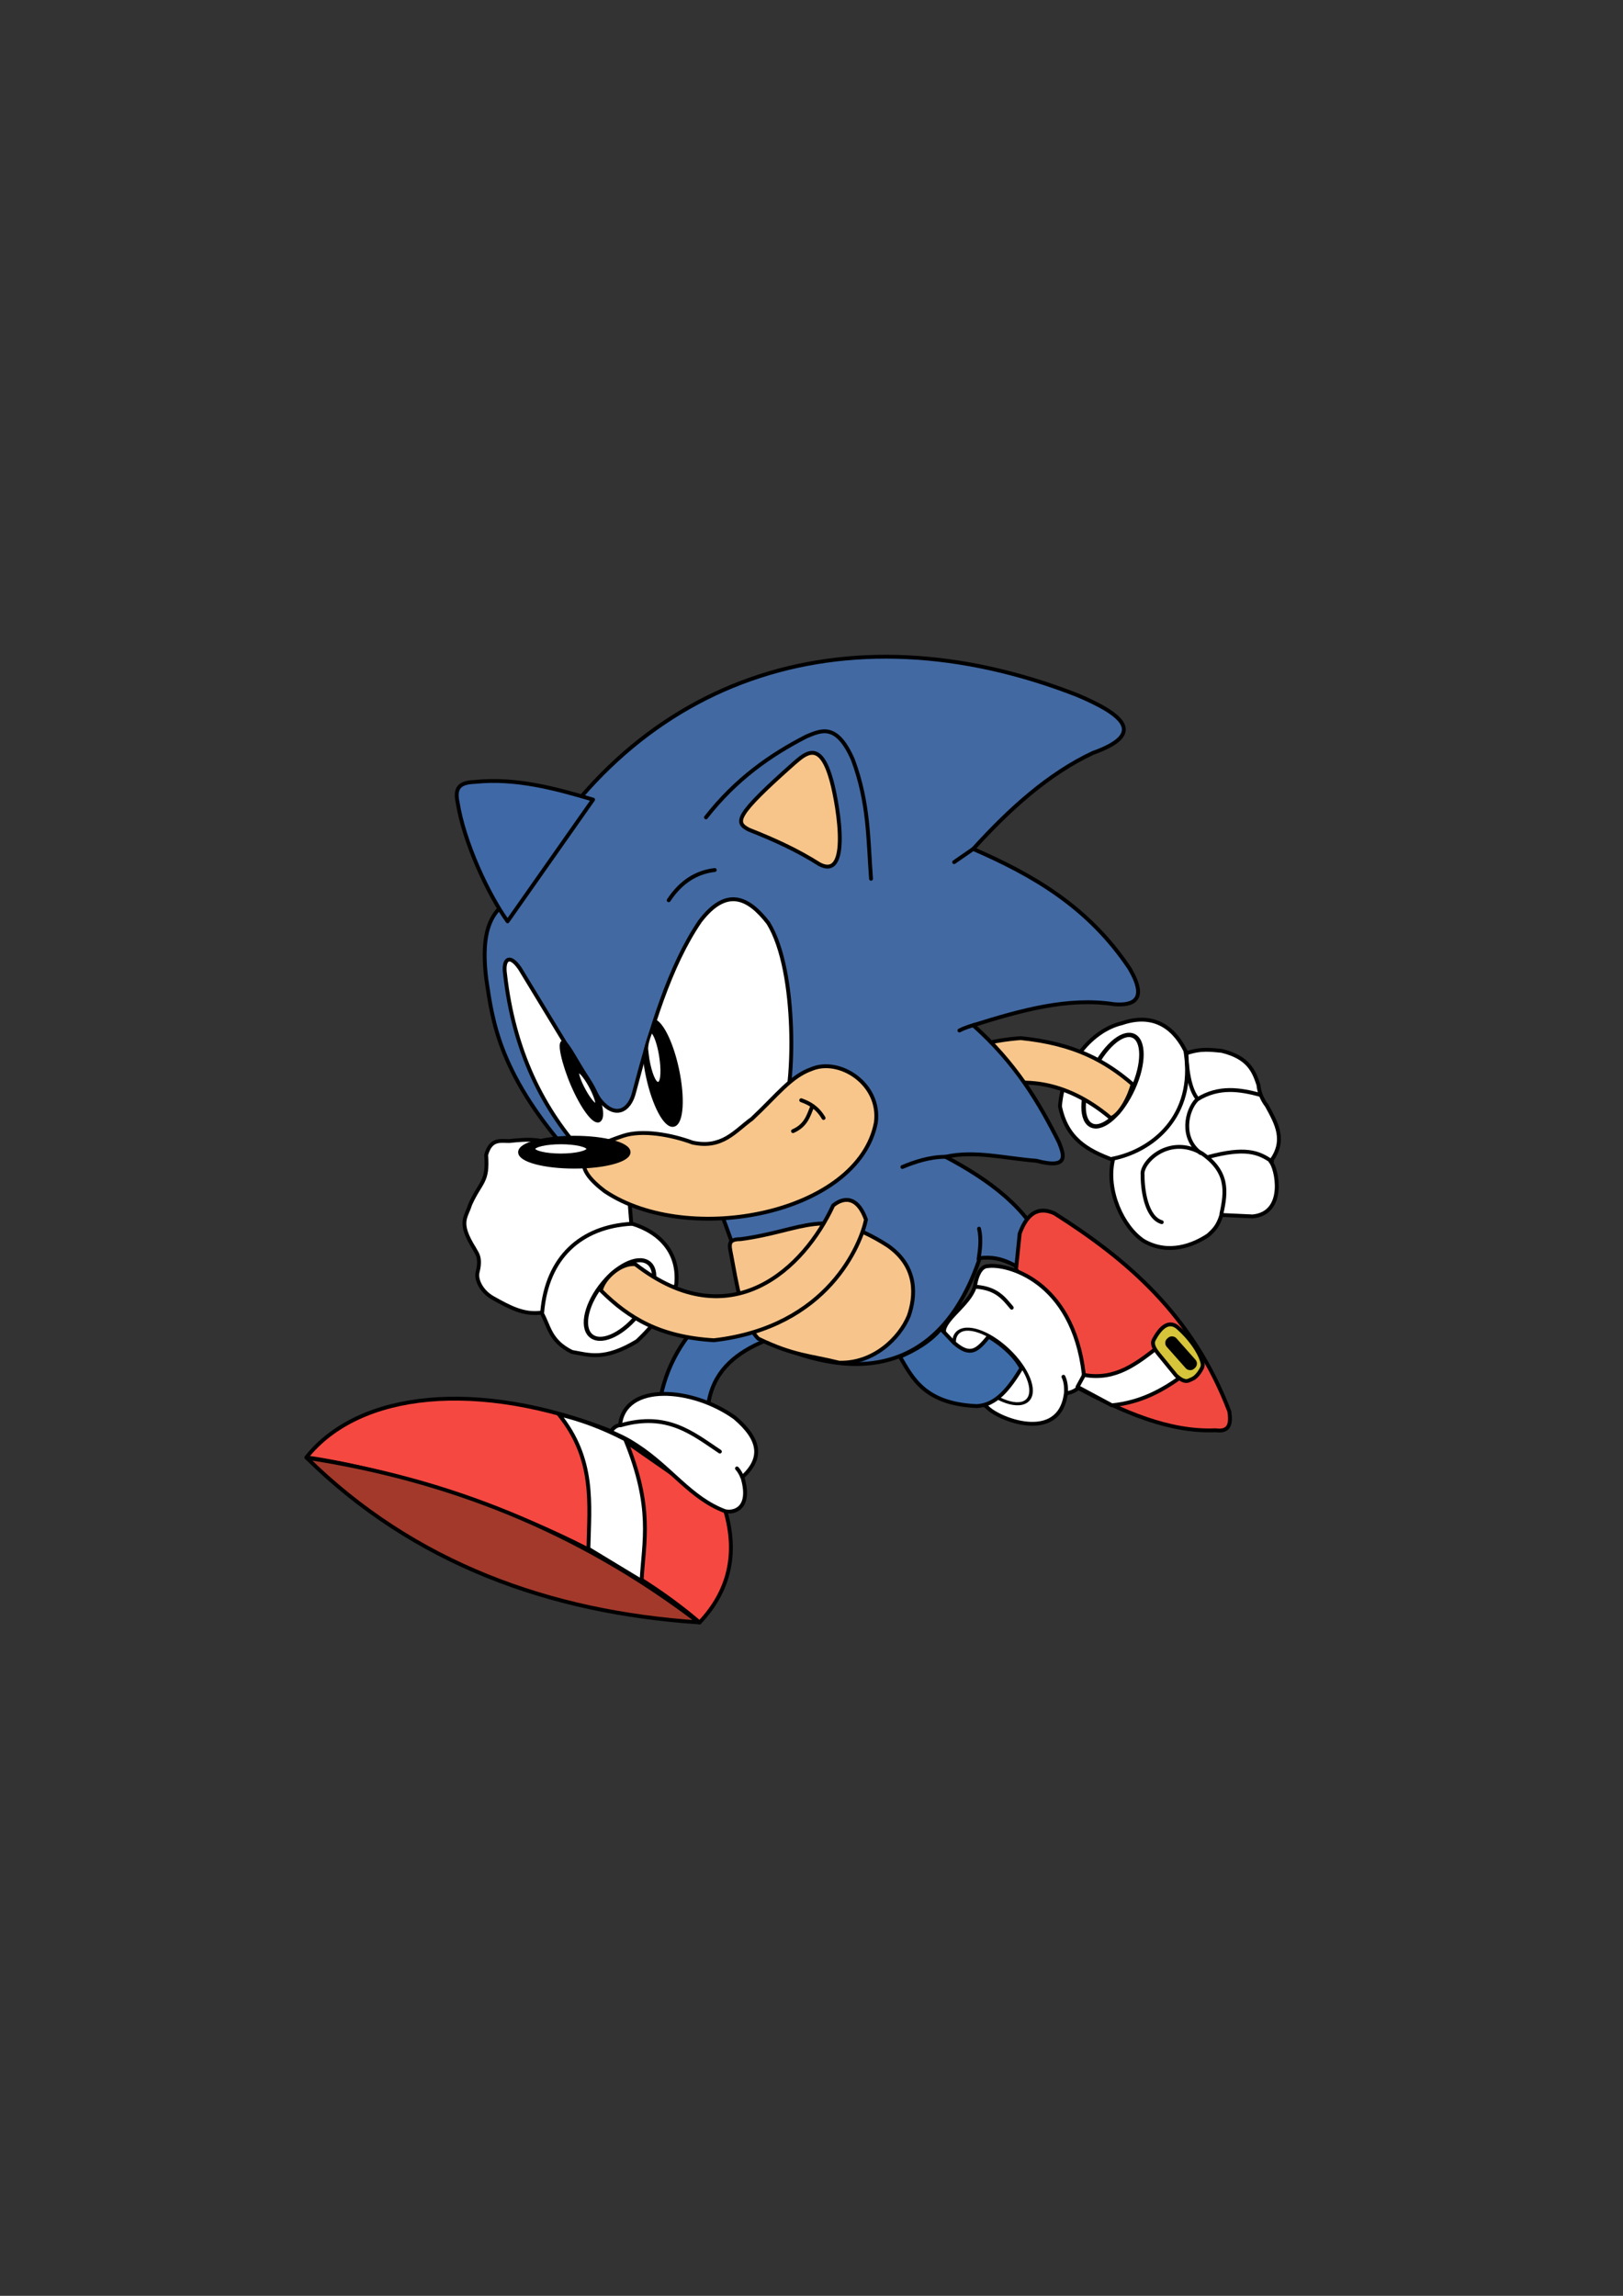 <?xml version="1.0" encoding="UTF-8" standalone="no"?>
<!-- Created with Inkscape (http://www.inkscape.org/) -->

<svg
   width="210mm"
   height="297mm"
   viewBox="0 0 210 297"
   version="1.1"
   id="svg1"
   xml:space="preserve"
   inkscape:version="1.3.2 (091e20e, 2023-11-25, custom)"
   sodipodi:docname="sonic_n1.svg"
   xmlns:inkscape="http://www.inkscape.org/namespaces/inkscape"
   xmlns:sodipodi="http://sodipodi.sourceforge.net/DTD/sodipodi-0.dtd"
   xmlns="http://www.w3.org/2000/svg"
   xmlns:svg="http://www.w3.org/2000/svg"><rect x="0" y="0" width="210" height="297" fill="#333333" stroke="none"/><sodipodi:namedview
     id="namedview1"
     pagecolor="#ffffff"
     bordercolor="#000000"
     borderopacity="0.25"
     inkscape:showpageshadow="2"
     inkscape:pageopacity="0.0"
     inkscape:pagecheckerboard="0"
     inkscape:deskcolor="#d1d1d1"
     inkscape:document-units="mm"
     inkscape:zoom="0.5"
     inkscape:cx="-257"
     inkscape:cy="621"
     inkscape:window-width="1600"
     inkscape:window-height="829"
     inkscape:window-x="-8"
     inkscape:window-y="-8"
     inkscape:window-maximized="1"
     inkscape:current-layer="layer1"
     showgrid="false" /><defs
     id="defs1" /><g
     inkscape:label="bmp"
     inkscape:groupmode="layer"
     id="layer1"
     style="display:inline;opacity:1" /><g
     inkscape:groupmode="layer"
     id="layer4"
     inkscape:label="braco2"
     style="display:inline"
     sodipodi:insensitive="true"><path
       style="fill:#ffffff;stroke:#000000;stroke-width:0.5;stroke-linecap:round;stroke-linejoin:round"
       d="m 137.146,143.108 c 0.859,4.238 3.571,5.717 6.86,6.943 -0.914,3.962 1.265,8.685 3.953,10.471 3.236,1.868 6.474,0.545 8.37,-0.726 0.631,-0.583 1.27,-1.124 1.707,-2.622 l 4.041,0.189 c 4.431,-0.421 3.076,-6.371 2.326,-7.102 2.061,-2.719 0.747,-4.955 -0.479,-7.204 -0.648,-0.849 -1.005,-1.759 -1.098,-2.725 -0.593,-1.79 -1.295,-3.544 -4.754,-4.387 -1.367,-0.124 -2.671,-0.345 -4.544,0.308 -0.9,-1.965 -3.215,-5.642 -8.387,-3.88 -3.733,0.89 -7.497,4.992 -7.994,10.735 z"
       id="path27"
       sodipodi:nodetypes="ccccccccccccc" /><ellipse
       style="fill:none;stroke:#000000;stroke-width:0.571;stroke-linecap:round;stroke-linejoin:round"
       id="path34"
       cx="-189.202"
       cy="-77.319"
       rx="2.843"
       ry="6.398"
       transform="matrix(-0.93,-0.367,0.414,-0.91,0,0)" /><path
       style="fill:#f8c68b;fill-opacity:1;stroke:#000000;stroke-width:0.5;stroke-linecap:round;stroke-linejoin:round;stroke-dasharray:none;stroke-opacity:1"
       d="m 115.945,151.088 c 4.07,-7.944 15.812,-16.559 27.786,-6.439 1.236,-0.481 2.433,-2.838 2.81,-4.391 -3.518,-3.014 -7.508,-5.254 -14.471,-5.959 -14.908,1.105 -19.549,11.764 -20.294,14.787 1.177,3.729 3.347,2.64 4.169,2.002 z"
       id="path22-1"
       sodipodi:nodetypes="cccccc"
       inkscape:transform-center-x="16.191398"
       inkscape:transform-center-y="6.4516422" /><path
       style="fill:none;stroke:#000000;stroke-width:0.5;stroke-linecap:round;stroke-linejoin:round"
       d="m 158.043,156.999 c 0.651,-2.935 0.856,-5.437 -2.512,-7.784 -4.301,-2.516 -7.926,1.202 -7.691,2.761 -0.017,1.916 0.461,5.529 2.48,6.134"
       id="path28"
       sodipodi:nodetypes="cccc" /><path
       style="fill:none;stroke:#000000;stroke-width:0.5;stroke-linecap:round;stroke-linejoin:round"
       d="m 164.583,150.272 c -1.735,-1.252 -3.548,-1.877 -8.303,-0.582"
       id="path29"
       sodipodi:nodetypes="cc" /><path
       style="fill:none;stroke:#000000;stroke-width:0.5;stroke-linecap:round;stroke-linejoin:round"
       d="m 163.065,141.637 c -2.623,-0.702 -5.369,-1.159 -8.165,0.597"
       id="path30"
       sodipodi:nodetypes="cc" /><path
       style="fill:none;stroke:#000000;stroke-width:0.5;stroke-linecap:round;stroke-linejoin:round"
       d="m 155.338,149.166 c -2.596,-1.951 -1.832,-5.483 -0.495,-6.878"
       id="path31"
       sodipodi:nodetypes="cc" /><path
       style="fill:none;stroke:#000000;stroke-width:0.5;stroke-linecap:round;stroke-linejoin:round"
       d="m 153.404,136.084 c 1.3,8.388 -4.369,12.828 -9.501,13.824"
       id="path32"
       sodipodi:nodetypes="cc" /><path
       style="fill:none;stroke:#000000;stroke-width:0.5;stroke-linecap:round;stroke-linejoin:round"
       d="m 154.913,142.11 c -1.435,-1.784 -1.394,-5.963 -1.394,-5.963"
       id="path33"
       sodipodi:nodetypes="cc" /></g><g
     inkscape:groupmode="layer"
     id="layer5"
     inkscape:label="perna1"><path
       style="fill:#f54841;fill-opacity:1;stroke:#000000;stroke-width:0.5;stroke-linecap:round;stroke-linejoin:round"
       d="m 93.842,195.43 c 1.653,5.627 0.474,10.428 -3.319,14.466 -15.197,-13.055 -40.04,-19.852 -50.886,-21.358 6.846,-8.574 22.187,-10.156 39.398,-3.404 z"
       id="path39"
       sodipodi:nodetypes="ccccc" /><path
       style="fill:#426eab;fill-opacity:1;stroke:#000000;stroke-width:0.5;stroke-linecap:round;stroke-linejoin:round"
       d="m 102.947,165.988 c -7.751,-0.67 -16.144,5.989 -17.614,15.572 l 6.212,2.638 c -0.506,-9.583 8.39,-11.295 15.572,-13.189 0.531,-3.046 -1.557,-4.22 -4.17,-5.021 z"
       id="path35"
       sodipodi:nodetypes="ccccc" /><g
       id="g38"
       style="fill:#ffffff"
       transform="translate(-5.292,1.587)"><path
         style="fill:#ffffff;stroke:#000000;stroke-width:0.5;stroke-linecap:round;stroke-linejoin:round"
         d="m 84.328,183.632 c 0.3,-0.498 0.691,-0.794 1.191,-0.851 0.567,-5.536 9.331,-4.928 14.842,-0.981 3.389,2.879 3.614,5.305 0.986,7.703 1.194,3.937 -0.957,4.698 -2.248,4.405 -4.477,-1.687 -6.953,-5.611 -11.427,-8.515 -1.526,-0.999 -2.342,-1.287 -3.344,-1.762 z"
         id="path36"
         sodipodi:nodetypes="ccccccc" /><path
         style="fill:#ffffff;stroke:#000000;stroke-width:0.5;stroke-linecap:round;stroke-linejoin:round"
         d="m 85.592,182.797 c 6.018,-1.741 9.308,1.035 12.846,3.4"
         id="path37"
         sodipodi:nodetypes="cc" /><path
         style="fill:#ffffff;stroke:#000000;stroke-width:0.5;stroke-linecap:round;stroke-linejoin:round"
         d="m 101.327,189.506 c -0.158,-0.404 -0.403,-0.84 -0.677,-1.128"
         id="path38"
         sodipodi:nodetypes="cc" /></g><path
       style="fill:#a3392b;fill-opacity:1;stroke:#000000;stroke-width:0.5;stroke-linecap:round;stroke-linejoin:round"
       d="m 39.676,188.582 c 18.137,2.791 35.075,9.342 50.745,21.299 C 71.186,208.6 53.564,202.274 39.676,188.582 Z"
       id="path40"
       sodipodi:nodetypes="ccc" /><path
       style="fill:#ffffff;stroke:#000000;stroke-width:0.5;stroke-linecap:round;stroke-linejoin:round"
       d="m 72.297,182.959 c 4.711,5.799 3.965,11.598 3.836,17.396 l 6.879,4.167 c 0.291,-5.174 1.525,-9.466 -2.117,-18.322 -2.958,-1.537 -5.818,-2.586 -8.599,-3.241 z"
       id="path41"
       sodipodi:nodetypes="ccccc" /></g><g
     inkscape:groupmode="layer"
     id="layer2"
     inkscape:label="corpo"
     style="display:inline"><path
       style="display:inline;fill:#4269a2;fill-opacity:1;stroke:#000000;stroke-width:0.5;stroke-linecap:round;stroke-linejoin:round;stroke-dasharray:none;stroke-opacity:1"
       d="M 66.527,116.123 C 81.16,87.465 109.242,78.157 139.367,89.915 c 5.896,2.496 9.042,4.992 2.042,7.488 -5.71,2.681 -10.736,7.186 -15.487,12.424 7.611,3.32 14.863,7.406 20.252,15.487 0.967,1.687 2.588,4.995 -2.042,4.595 -5.968,-0.921 -12.084,0.808 -18.21,2.723 5.467,4.864 8.507,9.964 11.102,15.147 0.558,1.445 1.505,3.57 -2.933,2.383 -3.929,-0.285 -7.957,-1.37 -11.743,-0.511 5.727,3.032 10.681,6.722 12.813,11.894 0.666,1.584 1.022,3.462 -1.41,3.423 -2.196,-0.904 -3.771,-2.608 -6.978,-2.212 -4.803,14.322 -15.276,16.466 -27.4,10.807 L 93.587,157.649 74.696,150.331 C 64.451,139.17 63.732,131.979 62.924,126.675 c -0.889,-7.2 1.172,-9.202 3.603,-10.552 z"
       id="path2"
       sodipodi:nodetypes="cccccccccccccccccc" /><path
       style="display:inline;fill:#3f68a6;fill-opacity:1;stroke:#000000;stroke-width:0.5;stroke-linecap:round;stroke-linejoin:round;stroke-dasharray:none;stroke-opacity:1"
       d="m 65.676,119.187 c -2.525,-3.501 -5.664,-10.281 -6.467,-15.402 -0.52,-2.308 0.809,-2.561 2.298,-2.638 5.221,-0.527 10.234,0.819 15.232,2.298 z"
       id="path3"
       sodipodi:nodetypes="ccccc" /><path
       style="display:inline;fill:#ffffff;stroke:#000000;stroke-width:0.5;stroke-linecap:round;stroke-linejoin:round;stroke-dasharray:none;stroke-opacity:1"
       d="m 75.938,149.726 c -5.758,-6.135 -9.483,-13.883 -10.59,-23.707 -0.283,-1.874 0.541,-2.757 1.925,-0.722 l 10.229,16.848 c 2.017,2.675 3.959,1.58 4.543,-0.842 2.171,-8.215 4.599,-16.37 8.546,-22.143 3.394,-4.421 6.209,-3.126 8.813,0.241 3.941,6.394 3.266,21.87 2.002,23.987 -2.426,4.064 -25.781,9.261 -25.468,6.339 z"
       id="path4"
       sodipodi:nodetypes="cccccccsc" /><path
       id="path8"
       style="fill:#000000;stroke:#000000;stroke-width:0.449;stroke-linecap:round;stroke-linejoin:round"
       d="m 87.629,138.305 c 0.802,3.734 0.595,6.971 -0.462,7.231 -1.057,0.26 -2.563,-2.556 -3.365,-6.29 -0.175,-0.816 -0.299,-1.61 -0.383,-2.352 -0.137,-1.211 1.343,-4.706 1.386,-4.698 0.199,0.035 -0.134,-0.171 0.086,-0.021 0.964,0.657 2.085,3.089 2.737,6.13 z"
       sodipodi:nodetypes="sssssss" /><path
       id="path9"
       style="fill:#ffffff;stroke:#000000;stroke-width:0.192;stroke-linecap:round;stroke-linejoin:round"
       d="m 85.368,136.538 c 0.302,1.814 0.224,3.387 -0.174,3.513 -0.398,0.126 -0.966,-1.242 -1.269,-3.056 -0.066,-0.397 -0.094,-0.784 -0.144,-1.143 -0.116,-0.822 0.524,-2.266 0.523,-2.283 -0.01,-0.111 -0.051,-0.083 0.032,-0.01 0.364,0.319 0.786,1.501 1.032,2.979 z"
       sodipodi:nodetypes="ssssssss" /><path
       id="path10"
       style="fill:#000000;stroke:#000000;stroke-width:0.526;stroke-linecap:round;stroke-linejoin:round"
       d="m 76.123,139.694 c 1.7,2.605 1.976,4.961 1.341,5.235 -0.634,0.274 -2.128,-1.774 -3.337,-4.575 -1.209,-2.8 -1.836,-5.722 -1.191,-5.476 0.544,0.208 1.447,2.151 3.186,4.815 z"
       sodipodi:nodetypes="sssss" /><ellipse
       style="fill:#ffffff;stroke:#000000;stroke-width:0.488;stroke-linecap:round;stroke-linejoin:round;stroke-dasharray:none;stroke-opacity:1"
       id="path11"
       cx="-0.97"
       cy="159.741"
       rx="0.528"
       ry="2.519"
       transform="matrix(0.721,-0.693,0.48,0.877,0,0)" /><path
       style="fill:#f7c58a;fill-opacity:1;stroke:#000000;stroke-width:0.5;stroke-linecap:round;stroke-linejoin:round;stroke-dasharray:none;stroke-opacity:1"
       d="m 96.863,107.316 c -1.766,-0.937 -1.833,-1.741 5.939,-8.627 1.395,-1.185 3.24,-2.9 4.655,1.862 0.656,1.958 2.99,13.572 -1.425,11.254 -2.846,-1.802 -5.722,-3.124 -9.169,-4.489 z"
       id="path14"
       sodipodi:nodetypes="ccccc" /><path
       style="fill:none;stroke:#000000;stroke-width:0.5;stroke-linecap:round;stroke-linejoin:round;stroke-dasharray:none;stroke-opacity:1"
       d="m 91.342,105.742 c 3.875,-4.954 8.323,-8.072 12.997,-10.47 1.871,-0.767 3.902,-1.837 6.017,3.009 2.086,5.614 1.958,10.299 2.347,15.404"
       id="path15"
       sodipodi:nodetypes="cccc" /><path
       style="fill:none;stroke:#000000;stroke-width:0.5;stroke-linecap:round;stroke-linejoin:round;stroke-dasharray:none;stroke-opacity:1"
       d="m 86.524,116.464 c 1.532,-2.326 3.517,-3.631 5.957,-3.914"
       id="path16"
       sodipodi:nodetypes="cc" /><path
       style="fill:none;stroke:#000000;stroke-width:0.5;stroke-linecap:round;stroke-linejoin:round;stroke-dasharray:none;stroke-opacity:1"
       d="m 123.455,111.528 2.638,-1.822"
       id="path17"
       sodipodi:nodetypes="cc" /><path
       style="fill:none;stroke:#000000;stroke-width:0.5;stroke-linecap:round;stroke-linejoin:round;stroke-dasharray:none;stroke-opacity:1"
       d="m 124.136,133.312 c 0.776,-0.399 1.411,-0.562 2.073,-0.771"
       id="path18"
       sodipodi:nodetypes="cc" /><path
       style="fill:none;stroke:#000000;stroke-width:0.5;stroke-linecap:round;stroke-linejoin:round;stroke-dasharray:none;stroke-opacity:1"
       d="m 116.762,150.967 c 1.539,-0.644 3.528,-1.32 5.586,-1.317"
       id="path19"
       sodipodi:nodetypes="cc" /><path
       style="fill:none;stroke:#000000;stroke-width:0.5;stroke-linecap:round;stroke-linejoin:round;stroke-dasharray:none;stroke-opacity:1"
       d="m 126.679,158.95 c 0.305,1.328 0.14,2.656 -0.061,3.954"
       id="path20"
       sodipodi:nodetypes="cc" /><path
       style="fill:#f7c48b;fill-opacity:1;stroke:#000000;stroke-width:0.5;stroke-linecap:round;stroke-linejoin:round;stroke-dasharray:none;stroke-opacity:1"
       d="m 94.608,162.329 c -0.256,-1.288 -0.462,-2.017 1.191,-2.021 8.273,-1.092 10.901,-4.389 19.061,0.83 4.033,2.804 3.555,6.723 2.723,9.105 -1.188,2.872 -4.542,6.173 -9.02,6.042 -3.702,-0.937 -5.824,-0.874 -10.444,-3.107 -2.054,-2.002 -2.878,-7.511 -3.511,-10.848 z"
       id="path21"
       sodipodi:nodetypes="ccccccc" /></g><g
     inkscape:groupmode="layer"
     id="layer6"
     inkscape:label="perna2"
     style="display:inline"><path
       style="fill:#f0483f;fill-opacity:1;stroke:#000000;stroke-width:0.5;stroke-linecap:round;stroke-linejoin:round"
       d="m 131.47,164.168 0.468,-4.584 c 1.028,-2.843 2.581,-3.477 4.49,-2.619 9.337,5.926 17.843,13.067 22.638,25.631 0.215,1.483 0.101,2.693 -1.777,2.432 -6.018,0.267 -12.036,-2.391 -18.054,-5.613 z"
       id="path47"
       sodipodi:nodetypes="ccccccc" /><path
       style="fill:#ffffff;stroke:#000000;stroke-width:0.5;stroke-linecap:round;stroke-linejoin:round"
       d="m 122.157,172.016 c 0.348,-1.679 3.657,-3.595 4.042,-5.881 0.157,-0.932 0.642,-2.342 1.61,-2.338 2.343,-0.364 10.979,1.723 12.42,13.937 -0.114,1.59 -0.968,2.333 -2.315,2.514 -0.822,6.585 -8.975,3.29 -10.253,1.72 -4.688,-2.721 -5.567,-7.092 -5.505,-9.951 z"
       id="path43"
       sodipodi:nodetypes="csccccc" /><ellipse
       style="fill:none;stroke:#000000;stroke-width:0.428;stroke-linecap:round;stroke-linejoin:round"
       id="path46"
       cx="-30.579"
       cy="221.1"
       rx="2.968"
       ry="6.269"
       transform="matrix(0.818,-0.575,0.694,0.72,0,0)" /><path
       style="fill:#3e6ca8;fill-opacity:1;stroke:#000000;stroke-width:0.5;stroke-linecap:round;stroke-linejoin:round"
       d="m 116.444,175.515 c 1.59,2.683 3.133,6.076 9.894,6.386 2.599,-0.095 4.265,-2.367 5.821,-4.895 -0.857,-1.615 -2.414,-3.011 -4.233,-4.101 -1.45,1.767 -2.35,2.69 -4.498,0.794 l -1.699,-1.795 c -1.353,1.628 -3.319,2.77 -5.285,3.611 z"
       id="path42"
       sodipodi:nodetypes="ccccccc" /><path
       style="fill:none;stroke:#000000;stroke-width:0.5;stroke-linecap:round;stroke-linejoin:round"
       d="m 126.232,166.459 c 2.724,0.197 3.646,1.488 4.677,2.713"
       id="path44"
       sodipodi:nodetypes="cc" /><path
       style="fill:none;stroke:#000000;stroke-width:0.5;stroke-linecap:round;stroke-linejoin:round"
       d="m 137.925,180.351 c 0.031,-0.772 0.011,-1.535 -0.327,-2.245"
       id="path45"
       sodipodi:nodetypes="cc" /><path
       style="fill:#ffffff;stroke:#000000;stroke-width:0.5;stroke-linecap:round;stroke-linejoin:round"
       d="m 140.263,177.872 c 4.136,0.75 6.879,-1.536 9.682,-3.695 l 3.087,3.789 c -2.564,1.869 -5.367,3.45 -9.167,3.835 l -4.443,-2.385 z"
       id="path48"
       sodipodi:nodetypes="cccccc" /><path
       style="fill:#d6c43a;fill-opacity:1;stroke:#000000;stroke-width:0.5;stroke-linecap:round;stroke-linejoin:round"
       d="m 149.898,175.159 c -0.483,-0.6 -0.886,-1.2 -0.631,-1.801 0.673,-1.282 1.776,-2.697 3.064,-1.684 1.831,1.575 3.047,3.524 3.274,4.724 0.091,0.405 -0.195,0.811 -0.468,1.216 -0.601,0.805 -0.951,0.774 -1.38,1.006 -0.522,0.162 -1.045,-0.201 -1.567,-0.655 z"
       id="path49"
       sodipodi:nodetypes="cccccccc" /><rect
       style="fill:#000000;stroke:#000000;stroke-width:0.5;stroke-linecap:round;stroke-linejoin:round"
       id="rect49"
       width="1.169"
       height="4.724"
       x="-2.468"
       y="230.014"
       rx="0.5"
       ry="0.5"
       transform="rotate(-41.583)" /></g><g
     inkscape:groupmode="layer"
     id="layer7"
     inkscape:label="braco1"
     style="display:inline"><path
       style="display:inline;fill:#ffffff;stroke:#000000;stroke-width:0.5;stroke-linecap:round;stroke-linejoin:round;stroke-dasharray:none;stroke-opacity:1"
       d="m 82.42,173.501 c -4.226,2.557 -6.188,1.777 -8.419,1.394 -2.905,-1.445 -2.931,-3.345 -3.934,-5.09 -2.24,0.322 -4.063,-0.636 -6.309,-1.903 -1.458,-0.827 -2.202,-2.341 -1.965,-3.321 0.501,-1.956 -0.133,-2.467 -0.438,-3.082 -2.12,-3.39 -1.05,-3.951 -0.518,-5.688 1.377,-3.036 2.333,-2.825 2.067,-6.401 0.601,-2.158 1.845,-1.788 2.992,-1.798 2.24,-0.224 4.48,-0.466 6.727,1.08 2.47,-1.421 4.917,-1.608 7.321,0.653 l 1.2,2.208 0.536,6.72 c 3.795,1.131 6.226,3.859 5.817,7.891 -1.006,2.786 -2.786,5.188 -5.077,7.338 z"
       id="path23"
       sodipodi:nodetypes="ccccccccccccccc" /><ellipse
       style="display:inline;fill:none;stroke:#000000;stroke-width:0.542;stroke-linecap:round;stroke-linejoin:round;stroke-dasharray:none;stroke-opacity:1"
       id="path25"
       cx="165.517"
       cy="96.471"
       rx="3.052"
       ry="6.005"
       transform="matrix(0.835,0.55,-0.601,0.799,0,0)" /><path
       style="display:inline;fill:#f7c48b;fill-opacity:1;stroke:#000000;stroke-width:0.5;stroke-linecap:round;stroke-linejoin:round;stroke-dasharray:none;stroke-opacity:1"
       d="m 107.799,155.953 c -3.744,8.102 -13.209,17.226 -25.585,7.601 -1.846,-0.241 -4.147,1.821 -4.46,3.388 3.613,3.593 7.631,6.021 14.616,6.442 14.851,-1.71 19.054,-12.549 19.676,-15.6 -1.327,-3.678 -3.451,-2.502 -4.247,-1.831 z"
       id="path22"
       sodipodi:nodetypes="cccccc" /><path
       style="display:inline;fill:none;stroke:#000000;stroke-width:0.5;stroke-linecap:round;stroke-linejoin:round;stroke-dasharray:none;stroke-opacity:1"
       d="m 70.152,169.804 c 0.593,-7.137 5.023,-11.123 11.569,-11.487"
       id="path24"
       sodipodi:nodetypes="cc" /><path
       style="display:inline;fill:none;stroke:#000000;stroke-width:0.5;stroke-linecap:round;stroke-linejoin:round;stroke-dasharray:none;stroke-opacity:1"
       d="m 69.834,149.584 c 1.577,-0.753 3.806,-0.891 6.02,0.759"
       id="path26"
       sodipodi:nodetypes="cc" /></g><g
     inkscape:groupmode="layer"
     id="layer8"
     inkscape:label="focinho"><g
       id="g50"
       style="display:inline"
       transform="translate(-5.292,1.587)"><path
         style="fill:#f8c68b;fill-opacity:1;stroke:#000000;stroke-width:0.5;stroke-linecap:round;stroke-linejoin:round;stroke-dasharray:none;stroke-opacity:1"
         d="m 83.562,152.53 c -5.195,-3.917 -2.199,-5.666 2.371,-7.181 2.46,-0.816 6.196,-0.151 8.974,0.878 3.85,0.833 5.483,-1.498 7.67,-3.07 3.26,-3.043 5.019,-5.497 7.705,-6.441 3.589,-1.537 9.012,1.887 8.339,6.922 -2.259,11.798 -24.208,16.154 -35.059,8.892 z"
         id="path7"
         sodipodi:nodetypes="csccccc" /><path
         style="fill:none;stroke:#000000;stroke-width:0.5;stroke-linecap:round;stroke-linejoin:round;stroke-dasharray:none;stroke-opacity:1"
         d="m 107.899,144.744 c 1.677,-0.739 1.99,-1.973 2.468,-3.148"
         id="path12"
         sodipodi:nodetypes="cc" /><path
         style="fill:none;stroke:#000000;stroke-width:0.5;stroke-linecap:round;stroke-linejoin:round;stroke-dasharray:none;stroke-opacity:1"
         d="m 108.962,140.745 c 1.05,0.379 2.067,0.909 2.893,2.298"
         id="path13"
         sodipodi:nodetypes="cc" /><g
         id="g49"><ellipse
           style="display:inline;fill:#000000;stroke:#000000;stroke-width:0.48;stroke-linecap:round;stroke-linejoin:round;stroke-dasharray:none;stroke-opacity:1"
           id="path5"
           cx="79.605"
           cy="147.467"
           rx="7.03"
           ry="1.882" /><ellipse
           style="display:inline;fill:#ffffff;stroke:#000000;stroke-width:0.5;stroke-linecap:round;stroke-linejoin:round;stroke-dasharray:none;stroke-opacity:1"
           id="path6"
           cx="77.861"
           cy="147.042"
           rx="3.574"
           ry="0.851" /></g></g></g></svg>
